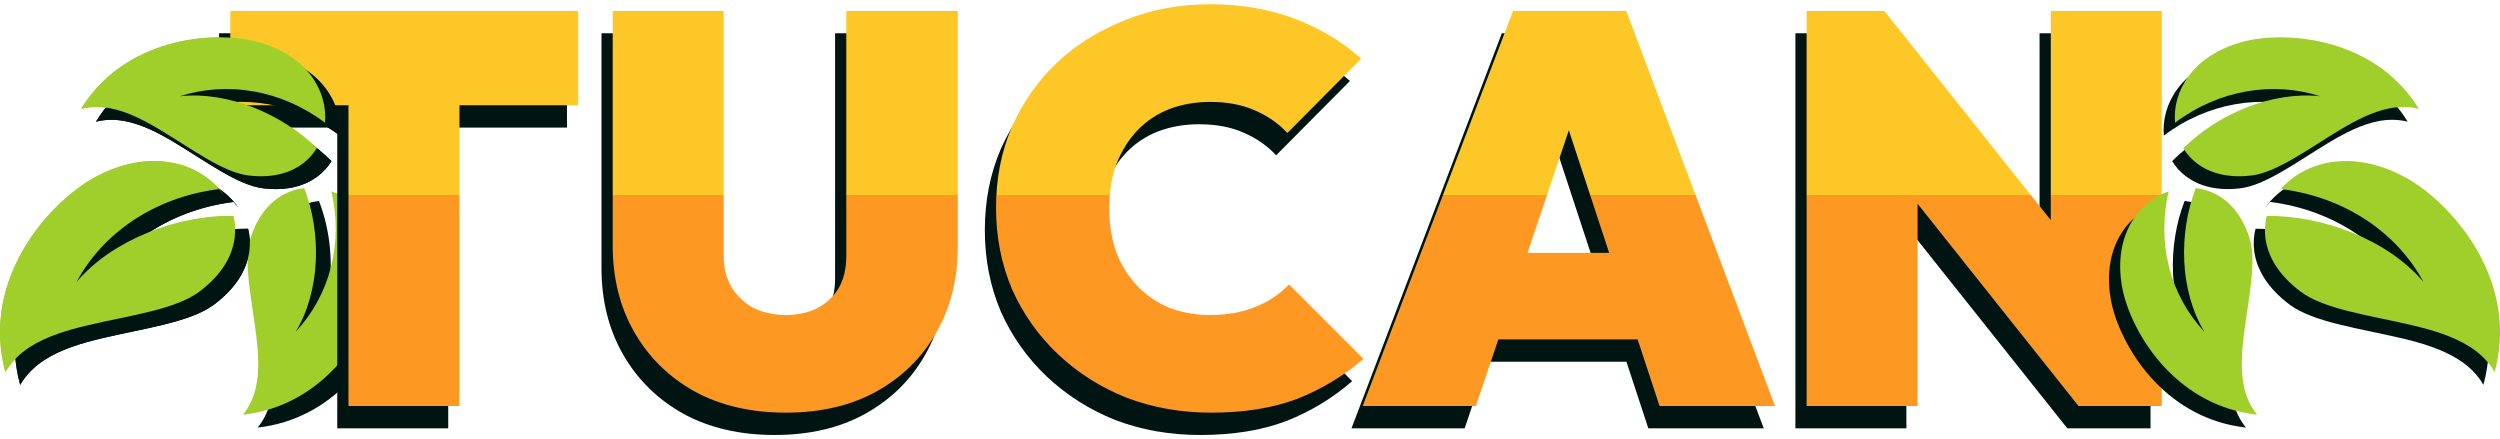 <svg width="148" height="26" viewBox="0 0 148 26" fill="none" xmlns="http://www.w3.org/2000/svg">
<path d="M1.194 22.784C1.55 22.168 2.06 21.673 2.659 21.292C3.631 20.672 4.827 20.309 6.072 20.016C8.56 19.429 11.266 19.082 12.676 18.027C14 17.036 14.62 15.928 14.762 14.872C14.823 14.418 14.794 13.97 14.687 13.542C11.321 13.511 7.503 14.967 5.404 17.458C6.962 14.551 10.04 12.429 13.825 11.955L14.117 12.299C14.039 12.187 13.956 12.079 13.867 11.976C12.474 10.339 9.67 9.532 6.488 11.257C5.026 12.05 3.155 13.765 1.998 16.005C0.996 17.943 0.509 20.259 1.194 22.784ZM5.679 7.203C6.257 7.06 6.847 7.061 7.418 7.173C8.416 7.37 9.379 7.864 10.325 8.43C12.217 9.563 14.084 10.969 15.588 11.149C17.013 11.319 18.079 10.995 18.826 10.422C19.145 10.178 19.416 9.878 19.624 9.538C17.595 7.511 14.369 6.149 11.522 6.457C14.312 5.562 17.518 6.067 20.115 8.027C20.278 6.191 19.104 4.051 16.122 3.238C14.741 2.862 12.518 2.818 10.396 3.533C8.595 4.14 6.866 5.272 5.679 7.203ZM15.254 25.312C17.538 25.055 19.306 23.982 20.618 22.627C22.162 21.03 23.045 19.027 23.27 17.638C23.755 14.639 22.259 12.704 20.489 12.087C21.226 15.218 20.363 18.289 18.374 20.407C19.843 17.994 19.921 14.549 18.884 11.896C18.483 11.94 18.092 12.057 17.732 12.24C16.891 12.669 16.148 13.487 15.714 14.83C15.256 16.247 15.784 18.497 16.048 20.655C16.18 21.735 16.238 22.799 16.006 23.772C15.873 24.328 15.627 24.855 15.254 25.312Z" fill="#001512"/>
<path d="M0.319 22.024C0.675 21.408 1.185 20.914 1.784 20.532C2.756 19.912 3.952 19.55 5.197 19.256C7.685 18.669 10.391 18.323 11.801 17.267C13.125 16.276 13.745 15.168 13.887 14.113C13.948 13.659 13.919 13.21 13.812 12.782C10.446 12.752 6.628 14.208 4.529 16.698C6.087 13.791 9.165 11.669 12.95 11.195L13.242 11.539C13.164 11.428 13.081 11.32 12.992 11.216C11.599 9.579 8.795 8.772 5.613 10.497C4.151 11.29 2.28 13.005 1.123 15.245C0.121 17.183 -0.366 19.499 0.319 22.024ZM4.804 6.443C5.382 6.3 5.972 6.301 6.543 6.414C7.541 6.61 8.504 7.105 9.45 7.671C11.342 8.803 13.209 10.209 14.713 10.389C16.138 10.559 17.204 10.235 17.951 9.663C18.27 9.418 18.541 9.118 18.749 8.779C16.72 6.751 13.494 5.389 10.647 5.697C13.437 4.802 16.643 5.307 19.24 7.267C19.403 5.431 18.229 3.291 15.248 2.478C13.866 2.102 11.643 2.058 9.521 2.773C7.72 3.38 5.991 4.512 4.804 6.443ZM14.379 24.552C16.663 24.295 18.431 23.222 19.743 21.867C21.287 20.27 22.17 18.267 22.395 16.878C22.88 13.88 21.384 11.944 19.614 11.327C20.351 14.459 19.488 17.53 17.499 19.647C18.968 17.234 19.046 13.789 18.009 11.136C17.608 11.18 17.217 11.297 16.857 11.48C16.016 11.909 15.273 12.727 14.839 14.07C14.381 15.487 14.909 17.737 15.173 19.895C15.305 20.975 15.363 22.039 15.131 23.012C14.998 23.569 14.752 24.095 14.379 24.552Z" fill="#A0CE2A"/>
<path d="M19.966 25.357V1.968H26.535V25.357H19.966ZM12.969 7.553V1.968H33.565V7.553H12.969Z" fill="#001512"/>
<path d="M45.857 25.751C43.798 25.751 42.002 25.335 40.469 24.503C38.936 23.649 37.743 22.477 36.889 20.988C36.035 19.499 35.608 17.791 35.608 15.864V1.968H42.178V16.455C42.178 17.2 42.342 17.834 42.67 18.36C42.999 18.886 43.437 19.291 43.984 19.576C44.554 19.838 45.178 19.97 45.857 19.97C46.557 19.97 47.171 19.838 47.696 19.576C48.244 19.291 48.671 18.897 48.977 18.393C49.284 17.867 49.437 17.232 49.437 16.488V1.968H56.04V15.896C56.04 17.824 55.613 19.532 54.759 21.021C53.927 22.488 52.744 23.649 51.211 24.503C49.7 25.335 47.915 25.751 45.857 25.751Z" fill="#001512"/>
<path d="M71.048 25.751C69.252 25.751 67.576 25.456 66.022 24.864C64.489 24.251 63.142 23.397 61.981 22.302C60.821 21.207 59.912 19.926 59.255 18.459C58.62 16.97 58.302 15.36 58.302 13.63C58.302 11.878 58.62 10.268 59.255 8.801C59.912 7.334 60.81 6.064 61.948 4.991C63.109 3.917 64.456 3.085 65.989 2.494C67.522 1.881 69.186 1.574 70.982 1.574C72.799 1.574 74.464 1.859 75.975 2.428C77.486 2.998 78.8 3.786 79.917 4.793L75.548 9.195C75.022 8.626 74.376 8.177 73.61 7.848C72.865 7.52 71.989 7.356 70.982 7.356C70.106 7.356 69.296 7.498 68.551 7.783C67.828 8.067 67.204 8.483 66.679 9.031C66.153 9.578 65.737 10.246 65.43 11.035C65.146 11.801 65.003 12.666 65.003 13.63C65.003 14.615 65.146 15.502 65.43 16.291C65.737 17.057 66.153 17.714 66.679 18.262C67.204 18.809 67.828 19.236 68.551 19.543C69.296 19.827 70.106 19.97 70.982 19.97C71.967 19.97 72.843 19.816 73.61 19.51C74.398 19.203 75.077 18.754 75.646 18.163L80.048 22.565C78.888 23.572 77.585 24.361 76.139 24.93C74.694 25.477 72.997 25.751 71.048 25.751Z" fill="#001512"/>
<path d="M80.007 25.357L88.909 1.968H95.61L104.414 25.357H97.581L91.044 5.483H93.409L86.708 25.357H80.007ZM85.788 21.415V16.291H98.862V21.415H85.788Z" fill="#001512"/>
<path d="M106.288 25.357V1.968H110.887L112.858 6.896V25.357H106.288ZM122.384 25.357L108.818 8.308L110.887 1.968L124.454 19.017L122.384 25.357ZM122.384 25.357L120.742 20.167V1.968H127.312V25.357H122.384Z" fill="#001512"/>
<path d="M20.63 24.035V0.646H27.2V24.035H20.63ZM13.633 6.23V0.646H34.229V6.23H13.633Z" fill="url(#paint0_linear_8271_28040)"/>
<path d="M46.521 24.429C44.462 24.429 42.666 24.013 41.133 23.181C39.6 22.327 38.407 21.155 37.553 19.666C36.699 18.177 36.272 16.468 36.272 14.541V0.646H42.842V15.133C42.842 15.877 43.006 16.512 43.334 17.038C43.663 17.563 44.101 17.969 44.648 18.253C45.218 18.516 45.842 18.648 46.521 18.648C47.221 18.648 47.835 18.516 48.36 18.253C48.908 17.969 49.335 17.574 49.641 17.071C49.948 16.545 50.101 15.91 50.101 15.165V0.646H56.704V14.574C56.704 16.501 56.277 18.209 55.423 19.699C54.591 21.166 53.408 22.327 51.875 23.181C50.364 24.013 48.579 24.429 46.521 24.429Z" fill="url(#paint1_linear_8271_28040)"/>
<path d="M71.712 24.429C69.916 24.429 68.241 24.133 66.686 23.542C65.153 22.929 63.806 22.075 62.645 20.98C61.485 19.885 60.576 18.604 59.919 17.136C59.284 15.647 58.966 14.038 58.966 12.308C58.966 10.556 59.284 8.946 59.919 7.479C60.576 6.011 61.474 4.741 62.612 3.668C63.773 2.595 65.12 1.763 66.653 1.172C68.186 0.559 69.85 0.252 71.646 0.252C73.464 0.252 75.128 0.537 76.639 1.106C78.15 1.675 79.464 2.464 80.581 3.471L76.212 7.873C75.686 7.304 75.04 6.855 74.274 6.526C73.529 6.198 72.653 6.033 71.646 6.033C70.77 6.033 69.96 6.176 69.215 6.46C68.492 6.745 67.868 7.161 67.343 7.709C66.817 8.256 66.401 8.924 66.094 9.713C65.81 10.479 65.667 11.344 65.667 12.308C65.667 13.293 65.81 14.18 66.094 14.968C66.401 15.735 66.817 16.392 67.343 16.939C67.868 17.487 68.492 17.914 69.215 18.22C69.96 18.505 70.77 18.648 71.646 18.648C72.631 18.648 73.507 18.494 74.274 18.188C75.062 17.881 75.741 17.432 76.311 16.841L80.712 21.242C79.552 22.25 78.249 23.038 76.803 23.608C75.358 24.155 73.661 24.429 71.712 24.429Z" fill="url(#paint2_linear_8271_28040)"/>
<path d="M80.671 24.035L89.573 0.646H96.274L105.078 24.035H98.245L91.708 4.161H94.073L87.372 24.035H80.671ZM86.452 20.093V14.968H99.526V20.093H86.452Z" fill="url(#paint3_linear_8271_28040)"/>
<path d="M106.952 24.035V0.646H111.551L113.522 5.574V24.035H106.952ZM123.048 24.035L109.482 6.986L111.551 0.646L125.118 17.695L123.048 24.035ZM123.048 24.035L121.406 18.845V0.646H127.976V24.035H123.048Z" fill="url(#paint4_linear_8271_28040)"/>
<path d="M147.02 22.784C146.663 22.168 146.154 21.673 145.555 21.292C144.582 20.672 143.386 20.309 142.142 20.016C139.654 19.429 136.948 19.082 135.537 18.027C134.213 17.036 133.593 15.928 133.451 14.872C133.39 14.418 133.419 13.97 133.527 13.542C136.893 13.511 140.71 14.967 142.81 17.458C141.251 14.551 138.173 12.429 134.388 11.955L134.096 12.299C134.174 12.187 134.258 12.079 134.346 11.976C135.739 10.339 138.544 9.532 141.726 11.257C143.188 12.05 145.058 13.765 146.216 16.005C147.218 17.943 147.704 20.259 147.02 22.784ZM142.535 7.203C141.956 7.06 141.367 7.061 140.796 7.173C139.797 7.37 138.834 7.864 137.888 8.43C135.996 9.563 134.13 10.969 132.625 11.149C131.2 11.319 130.135 10.995 129.388 10.422C129.068 10.178 128.797 9.878 128.589 9.538C130.618 7.511 133.844 6.149 136.691 6.457C133.902 5.562 130.696 6.067 128.099 8.027C127.935 6.191 129.11 4.051 132.091 3.238C133.473 2.862 135.696 2.818 137.817 3.533C139.618 4.14 141.347 5.272 142.535 7.203ZM132.96 25.312C130.676 25.055 128.907 23.982 127.596 22.627C126.052 21.03 125.169 19.027 124.944 17.638C124.459 14.639 125.955 12.704 127.725 12.087C126.987 15.218 127.851 18.289 129.839 20.407C128.371 17.994 128.293 14.549 129.33 11.896C129.731 11.94 130.122 12.057 130.481 12.24C131.322 12.669 132.065 13.487 132.5 14.83C132.958 16.247 132.429 18.497 132.166 20.655C132.034 21.735 131.975 22.799 132.208 23.772C132.341 24.328 132.587 24.855 132.96 25.312Z" fill="#001512"/>
<path d="M147.684 22.024C147.328 21.408 146.818 20.914 146.219 20.532C145.246 19.912 144.05 19.55 142.806 19.256C140.318 18.669 137.612 18.323 136.201 17.267C134.877 16.276 134.257 15.168 134.115 14.113C134.054 13.659 134.083 13.21 134.191 12.782C137.557 12.752 141.374 14.208 143.474 16.698C141.915 13.791 138.837 11.669 135.052 11.195L134.76 11.539C134.838 11.428 134.922 11.32 135.01 11.216C136.403 9.579 139.208 8.772 142.39 10.497C143.852 11.29 145.722 13.005 146.88 15.245C147.882 17.183 148.368 19.499 147.684 22.024ZM143.199 6.443C142.62 6.3 142.031 6.301 141.46 6.414C140.461 6.61 139.498 7.105 138.552 7.671C136.661 8.803 134.794 10.209 133.289 10.389C131.864 10.559 130.799 10.235 130.052 9.663C129.732 9.418 129.461 9.118 129.253 8.779C131.282 6.751 134.508 5.389 137.355 5.697C134.566 4.802 131.36 5.307 128.763 7.267C128.599 5.431 129.774 3.291 132.755 2.478C134.137 2.102 136.36 2.058 138.482 2.773C140.283 3.38 142.012 4.512 143.199 6.443ZM133.624 24.552C131.34 24.295 129.571 23.222 128.26 21.867C126.716 20.27 125.833 18.267 125.608 16.878C125.123 13.88 126.619 11.944 128.389 11.327C127.651 14.459 128.515 17.53 130.503 19.647C129.035 17.234 128.957 13.789 129.994 11.136C130.395 11.18 130.786 11.297 131.145 11.48C131.986 11.909 132.729 12.727 133.164 14.07C133.622 15.487 133.094 17.737 132.83 19.895C132.698 20.975 132.639 22.039 132.872 23.012C133.005 23.569 133.251 24.095 133.624 24.552Z" fill="#A0CE2A"/>
<path d="M1.194 22.784C1.55 22.168 2.06 21.673 2.659 21.292C3.631 20.672 4.827 20.309 6.072 20.016C8.56 19.429 11.266 19.082 12.676 18.027C14 17.036 14.62 15.928 14.762 14.872C14.823 14.418 14.794 13.97 14.687 13.542C11.321 13.511 7.503 14.967 5.404 17.458C6.962 14.551 10.04 12.429 13.825 11.955L14.117 12.299C14.039 12.187 13.956 12.079 13.867 11.976C12.474 10.339 9.67 9.532 6.488 11.257C5.026 12.05 3.155 13.765 1.998 16.005C0.996 17.943 0.509 20.259 1.194 22.784ZM5.679 7.203C6.257 7.06 6.847 7.061 7.418 7.173C8.416 7.37 9.379 7.864 10.325 8.43C12.217 9.563 14.084 10.969 15.588 11.149C17.013 11.319 18.079 10.995 18.826 10.422C19.145 10.178 19.416 9.878 19.624 9.538C17.595 7.511 14.369 6.149 11.522 6.457C14.312 5.562 17.518 6.067 20.115 8.027C20.278 6.191 19.104 4.051 16.122 3.238C14.741 2.862 12.518 2.818 10.396 3.533C8.595 4.14 6.866 5.272 5.679 7.203Z" fill="#001512"/>
<path d="M0.319 22.024C0.675 21.408 1.185 20.914 1.784 20.532C2.756 19.912 3.952 19.55 5.197 19.256C7.685 18.669 10.391 18.323 11.801 17.267C13.125 16.276 13.745 15.168 13.887 14.113C13.948 13.659 13.919 13.21 13.812 12.782C10.446 12.752 6.628 14.208 4.529 16.698C6.087 13.791 9.165 11.669 12.95 11.195L13.242 11.539C13.164 11.428 13.081 11.32 12.992 11.216C11.599 9.579 8.795 8.772 5.613 10.497C4.151 11.29 2.28 13.005 1.123 15.245C0.121 17.183 -0.366 19.499 0.319 22.024ZM4.804 6.443C5.382 6.3 5.972 6.301 6.543 6.414C7.541 6.61 8.504 7.105 9.45 7.671C11.342 8.803 13.209 10.209 14.713 10.389C16.138 10.559 17.204 10.235 17.951 9.663C18.27 9.418 18.541 9.118 18.749 8.779C16.72 6.751 13.494 5.389 10.647 5.697C13.437 4.802 16.643 5.307 19.24 7.267C19.403 5.431 18.229 3.291 15.248 2.478C13.866 2.102 11.643 2.058 9.521 2.773C7.72 3.38 5.991 4.512 4.804 6.443Z" fill="#A0CE2A"/>
<defs>
<linearGradient id="paint0_linear_8271_28040" x1="71.507" y1="-16.957" x2="71.507" y2="40.564" gradientUnits="userSpaceOnUse">
<stop offset="0.495" stop-color="#FEC728"/>
<stop offset="0.495" stop-color="#FD9822"/>
</linearGradient>
<linearGradient id="paint1_linear_8271_28040" x1="71.507" y1="-16.957" x2="71.507" y2="40.564" gradientUnits="userSpaceOnUse">
<stop offset="0.495" stop-color="#FEC728"/>
<stop offset="0.495" stop-color="#FD9822"/>
</linearGradient>
<linearGradient id="paint2_linear_8271_28040" x1="71.507" y1="-16.957" x2="71.507" y2="40.564" gradientUnits="userSpaceOnUse">
<stop offset="0.495" stop-color="#FEC728"/>
<stop offset="0.495" stop-color="#FD9822"/>
</linearGradient>
<linearGradient id="paint3_linear_8271_28040" x1="71.507" y1="-16.957" x2="71.507" y2="40.564" gradientUnits="userSpaceOnUse">
<stop offset="0.495" stop-color="#FEC728"/>
<stop offset="0.495" stop-color="#FD9822"/>
</linearGradient>
<linearGradient id="paint4_linear_8271_28040" x1="71.507" y1="-16.957" x2="71.507" y2="40.564" gradientUnits="userSpaceOnUse">
<stop offset="0.495" stop-color="#FEC728"/>
<stop offset="0.495" stop-color="#FD9822"/>
</linearGradient>
</defs>
</svg>
